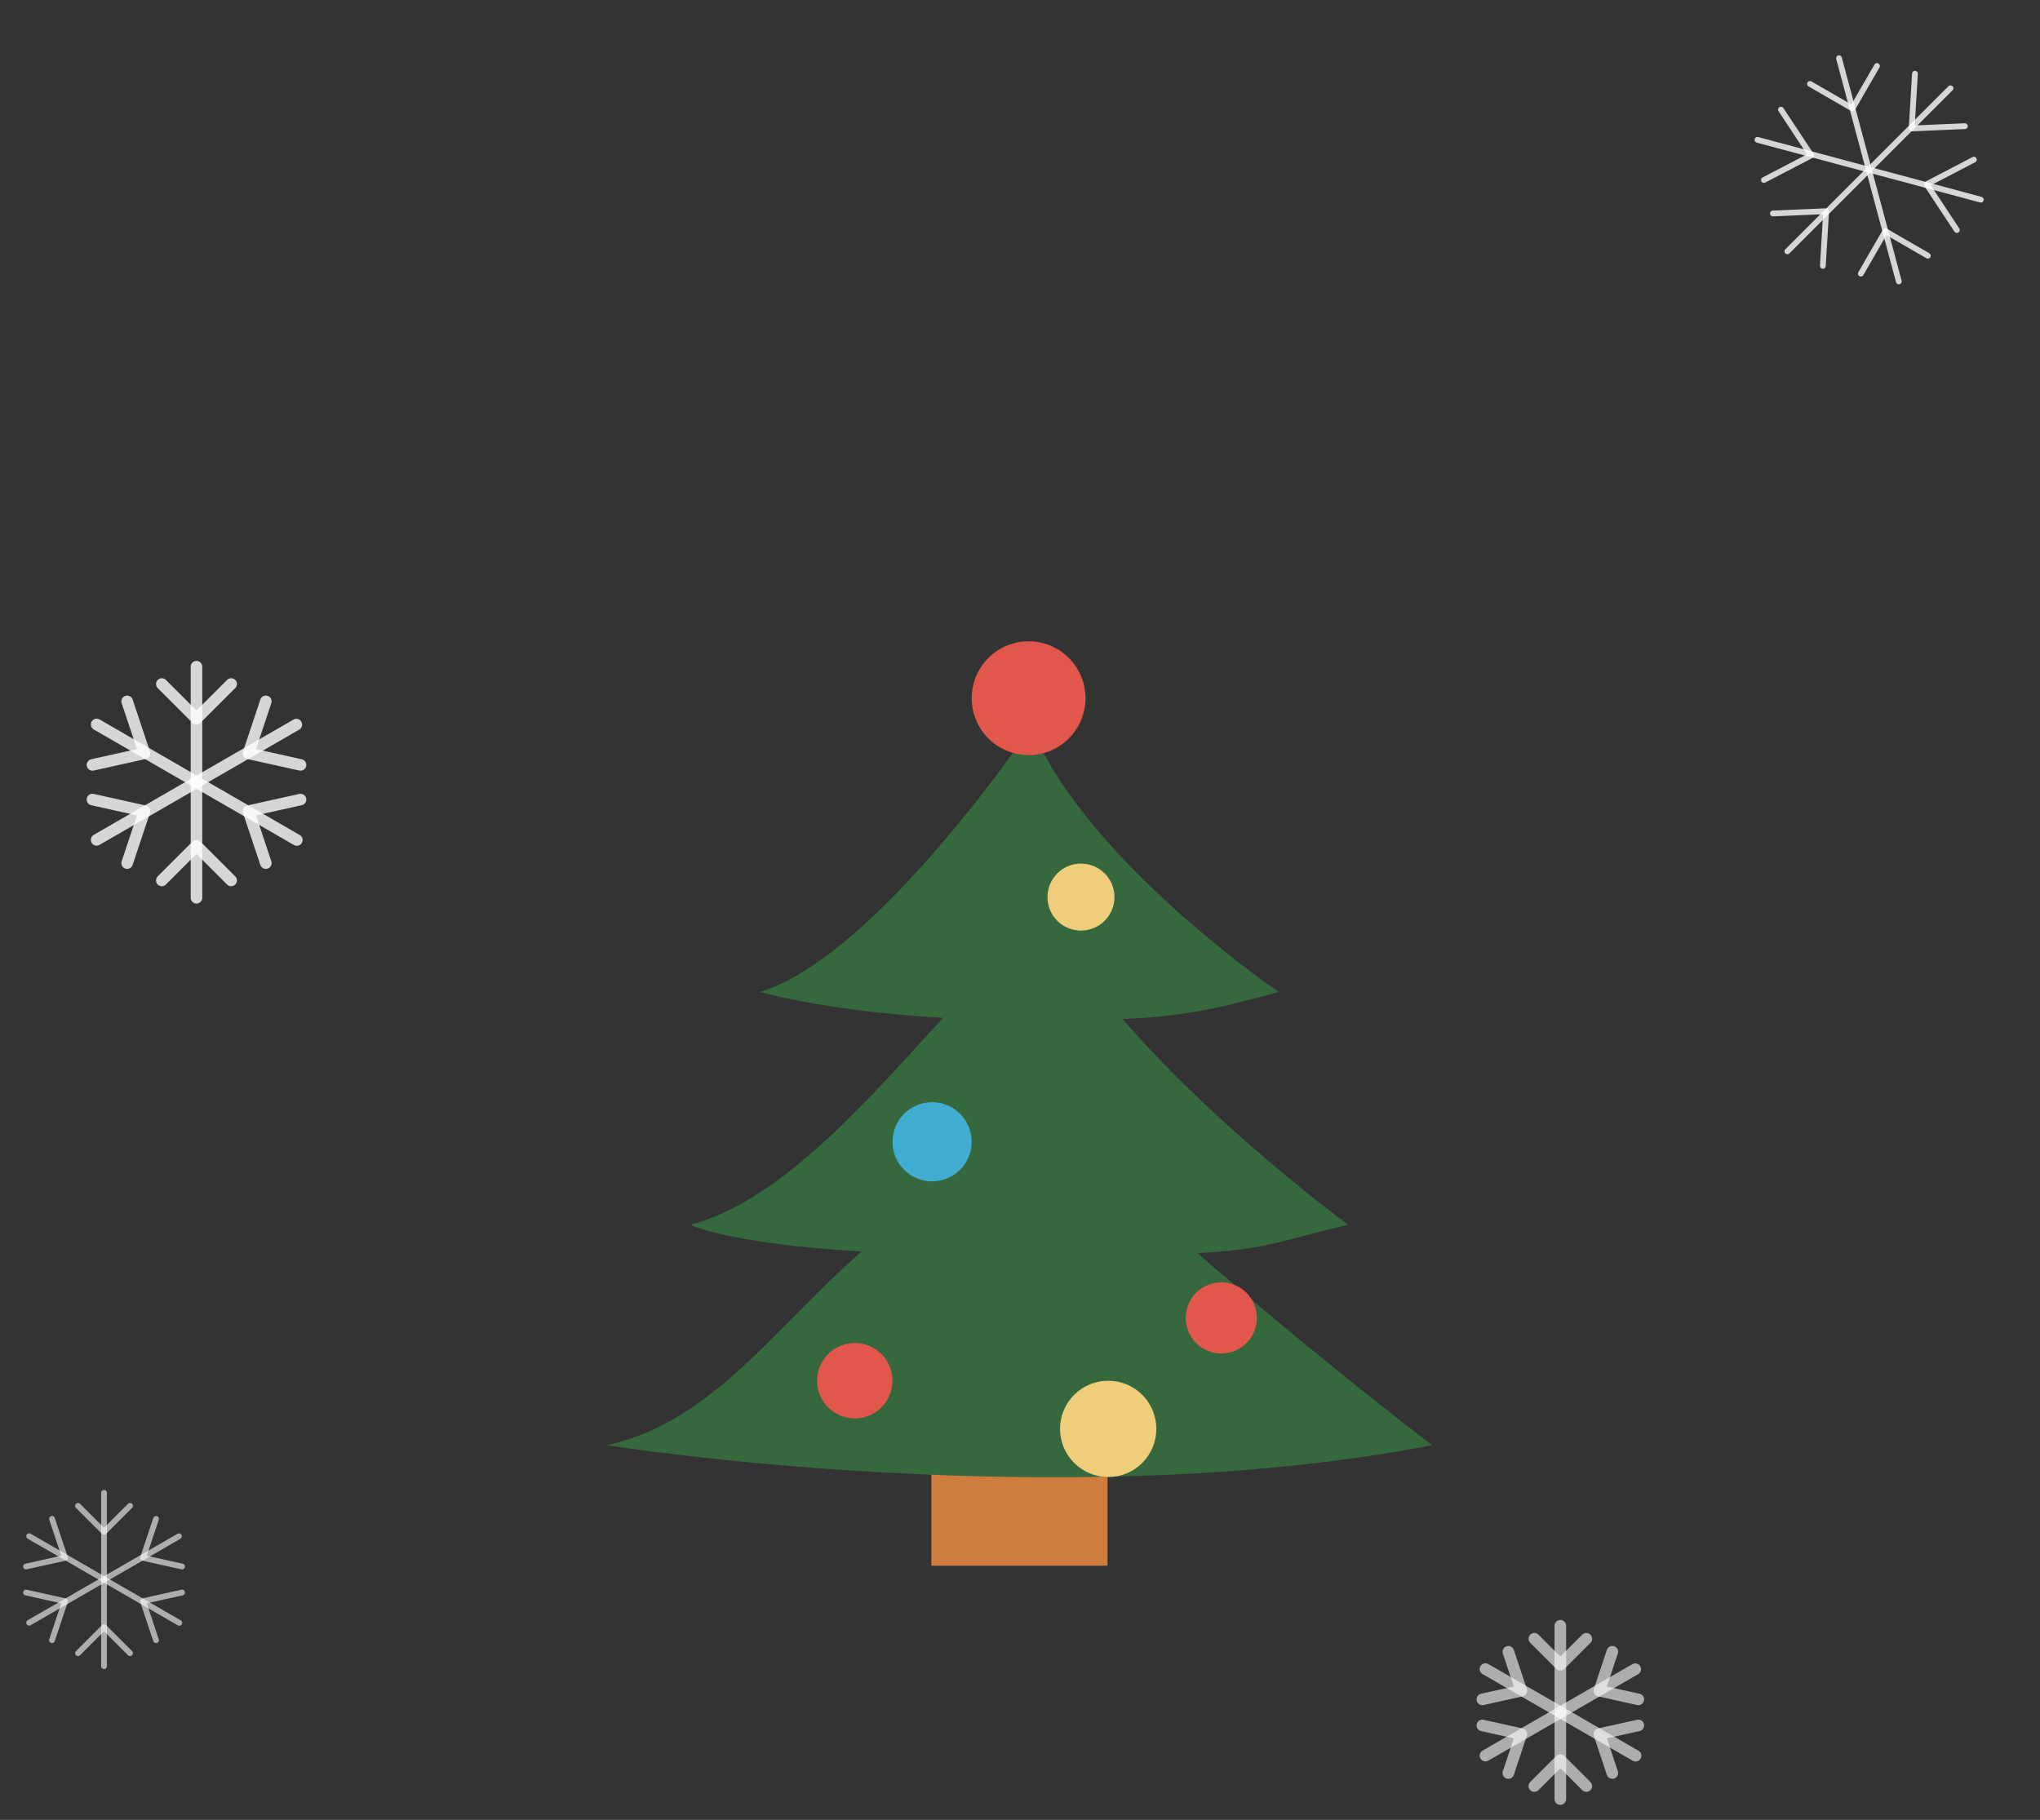 <svg width="353" height="315" viewBox="0 0 353 315" fill="none" xmlns="http://www.w3.org/2000/svg">
<rect x="0" y="0" width="353" height="315" fill="#333333" stroke="none"/>
<path d="M161.168 250.196H191.645V271H161.168V250.196Z" fill="#CF7C3F"/>
<path d="M207.202 216.893C219.503 216.254 221.299 214.781 233.308 211.982C233.308 211.982 211.27 195.972 194.244 176.378C204.98 175.921 210.73 174.562 221.29 171.703C221.29 171.703 188.135 149.22 178.427 125.844C178.427 125.844 151.733 165.544 131.517 171.703C131.517 171.703 142.927 175.03 163.175 176.181C151 189.439 135.463 207.802 119.501 211.982C119.501 211.982 125.618 215.211 149.08 216.628C133.846 229.963 123.188 246.173 105 250.146C105 250.146 183.479 262.638 247.809 250.146C247.809 250.146 228.578 235.529 207.202 216.893Z" fill="#35683D"/>
<path d="M168.14 120.849C168.14 122.142 168.394 123.423 168.889 124.618C169.384 125.812 170.11 126.898 171.024 127.813C171.939 128.727 173.024 129.453 174.219 129.948C175.414 130.442 176.695 130.697 177.988 130.697C179.282 130.697 180.562 130.442 181.757 129.948C182.952 129.453 184.038 128.727 184.952 127.813C185.867 126.898 186.592 125.812 187.087 124.618C187.582 123.423 187.837 122.142 187.837 120.849C187.837 118.237 186.799 115.732 184.952 113.885C183.105 112.038 180.6 111 177.988 111C175.376 111 172.871 112.038 171.024 113.885C169.177 115.732 168.14 118.237 168.14 120.849Z" fill="#E1574C"/>
<path d="M181.251 155.273C181.251 156.811 181.862 158.286 182.95 159.373C184.037 160.461 185.512 161.072 187.05 161.072C188.588 161.072 190.063 160.461 191.151 159.373C192.238 158.286 192.849 156.811 192.849 155.273C192.849 153.735 192.238 152.26 191.151 151.173C190.063 150.085 188.588 149.474 187.05 149.474C185.512 149.474 184.037 150.085 182.95 151.173C181.862 152.26 181.251 153.735 181.251 155.273Z" fill="#EECE7B"/>
<path d="M154.435 197.624C154.435 198.524 154.612 199.415 154.956 200.246C155.301 201.078 155.805 201.833 156.442 202.469C157.078 203.106 157.833 203.61 158.665 203.955C159.496 204.299 160.387 204.476 161.287 204.476C162.187 204.476 163.078 204.299 163.91 203.955C164.741 203.61 165.497 203.106 166.133 202.469C166.769 201.833 167.274 201.078 167.618 200.246C167.963 199.415 168.14 198.524 168.14 197.624C168.14 196.724 167.963 195.833 167.618 195.001C167.274 194.17 166.769 193.414 166.133 192.778C165.497 192.142 164.741 191.637 163.91 191.293C163.078 190.948 162.187 190.771 161.287 190.771C160.387 190.771 159.496 190.948 158.665 191.293C157.833 191.637 157.078 192.142 156.442 192.778C155.805 193.414 155.301 194.17 154.956 195.001C154.612 195.833 154.435 196.724 154.435 197.624Z" fill="#41ADD1"/>
<path d="M141.39 238.983C141.39 240.713 142.077 242.372 143.3 243.595C144.523 244.819 146.182 245.506 147.912 245.506C149.642 245.506 151.301 244.819 152.524 243.595C153.747 242.372 154.435 240.713 154.435 238.983C154.435 237.254 153.747 235.595 152.524 234.371C151.301 233.148 149.642 232.461 147.912 232.461C146.182 232.461 144.523 233.148 143.3 234.371C142.077 235.595 141.39 237.254 141.39 238.983Z" fill="#E1574C"/>
<path d="M183.428 247.32C183.428 249.53 184.306 251.65 185.869 253.213C187.432 254.776 189.552 255.654 191.762 255.654C193.973 255.654 196.092 254.776 197.655 253.213C199.218 251.65 200.097 249.53 200.097 247.32C200.097 245.109 199.218 242.989 197.655 241.426C196.092 239.863 193.973 238.985 191.762 238.985C189.552 238.985 187.432 239.863 185.869 241.426C184.306 242.989 183.428 245.109 183.428 247.32Z" fill="#EECE7B"/>
<path d="M205.174 228.113C205.174 229.747 205.823 231.314 206.978 232.469C208.133 233.624 209.7 234.273 211.333 234.273C212.967 234.273 214.534 233.624 215.689 232.469C216.844 231.314 217.493 229.747 217.493 228.113C217.493 226.48 216.844 224.913 215.689 223.758C214.534 222.603 212.967 221.954 211.333 221.954C209.7 221.954 208.133 222.603 206.978 223.758C205.823 224.913 205.174 226.48 205.174 228.113Z" fill="#E1574C"/>
<path d="M18 258.394V288.394" stroke="white" stroke-opacity="0.6" stroke-linecap="round" stroke-linejoin="round"/>
<path d="M5.043 265.894L31.024 280.894" stroke="white" stroke-opacity="0.6" stroke-linecap="round" stroke-linejoin="round"/>
<path d="M5.04 280.877L30.961 265.911" stroke="white" stroke-opacity="0.6" stroke-linecap="round" stroke-linejoin="round"/>
<path d="M9 262.894L11.25 269.644L4.5 271.144" stroke="white" stroke-opacity="0.6" stroke-linecap="round" stroke-linejoin="round"/>
<path d="M4.5 275.644L11.25 277.144L9 283.894" stroke="white" stroke-opacity="0.6" stroke-linecap="round" stroke-linejoin="round"/>
<path d="M27 262.894L24.75 269.644L31.5 271.144" stroke="white" stroke-opacity="0.6" stroke-linecap="round" stroke-linejoin="round"/>
<path d="M31.5 275.644L24.75 277.144L27 283.894" stroke="white" stroke-opacity="0.6" stroke-linecap="round" stroke-linejoin="round"/>
<path d="M13.5 260.644L18 265.144L22.5 260.644" stroke="white" stroke-opacity="0.6" stroke-linecap="round" stroke-linejoin="round"/>
<path d="M13.5 286.144L18 281.644L22.5 286.144" stroke="white" stroke-opacity="0.6" stroke-linecap="round" stroke-linejoin="round"/>
<path d="M34 115.394V155.394" stroke="white" stroke-opacity="0.8" stroke-width="2" stroke-linecap="round" stroke-linejoin="round"/>
<path d="M16.725 125.394L51.366 145.394" stroke="white" stroke-opacity="0.8" stroke-width="2" stroke-linecap="round" stroke-linejoin="round"/>
<path d="M16.719 145.371L51.281 125.417" stroke="white" stroke-opacity="0.8" stroke-width="2" stroke-linecap="round" stroke-linejoin="round"/>
<path d="M22 121.394L25 130.394L16 132.394" stroke="white" stroke-opacity="0.8" stroke-width="2" stroke-linecap="round" stroke-linejoin="round"/>
<path d="M16 138.394L25 140.394L22 149.394" stroke="white" stroke-opacity="0.8" stroke-width="2" stroke-linecap="round" stroke-linejoin="round"/>
<path d="M46 121.394L43 130.394L52 132.394" stroke="white" stroke-opacity="0.8" stroke-width="2" stroke-linecap="round" stroke-linejoin="round"/>
<path d="M52 138.394L43 140.394L46 149.394" stroke="white" stroke-opacity="0.8" stroke-width="2" stroke-linecap="round" stroke-linejoin="round"/>
<path d="M28 118.394L34 124.394L40 118.394" stroke="white" stroke-opacity="0.8" stroke-width="2" stroke-linecap="round" stroke-linejoin="round"/>
<path d="M28 152.394L34 146.394L40 152.394" stroke="white" stroke-opacity="0.8" stroke-width="2" stroke-linecap="round" stroke-linejoin="round"/>
<g clip-path="url(#clip0_1895_4074)">
<path d="M318.217 10.075L328.57 48.712" stroke="white" stroke-opacity="0.8" stroke-linecap="round" stroke-linejoin="round"/>
<path d="M304.119 24.206L342.756 34.559" stroke="white" stroke-opacity="0.8" stroke-linecap="round" stroke-linejoin="round"/>
<path d="M309.284 43.504L337.504 15.284" stroke="white" stroke-opacity="0.8" stroke-linecap="round" stroke-linejoin="round"/>
<path d="M308.179 18.977L313.406 26.894L305.231 31.155" stroke="white" stroke-opacity="0.8" stroke-linecap="round" stroke-linejoin="round"/>
<path d="M306.784 36.95L315.995 36.553L315.426 46.023" stroke="white" stroke-opacity="0.8" stroke-linecap="round" stroke-linejoin="round"/>
<path d="M331.362 12.765L330.793 22.235L340.004 21.837" stroke="white" stroke-opacity="0.8" stroke-linecap="round" stroke-linejoin="round"/>
<path d="M341.557 27.633L333.381 31.894L338.609 39.811" stroke="white" stroke-opacity="0.8" stroke-linecap="round" stroke-linejoin="round"/>
<path d="M313.198 14.526L320.547 18.768L324.789 11.42" stroke="white" stroke-opacity="0.8" stroke-linecap="round" stroke-linejoin="round"/>
<path d="M321.998 47.367L326.241 40.019L333.589 44.261" stroke="white" stroke-opacity="0.8" stroke-linecap="round" stroke-linejoin="round"/>
</g>
<path d="M270 281.394V311.394" stroke="white" stroke-opacity="0.6" stroke-width="2" stroke-linecap="round" stroke-linejoin="round"/>
<path d="M257.043 288.894L283.024 303.894" stroke="white" stroke-opacity="0.6" stroke-width="2" stroke-linecap="round" stroke-linejoin="round"/>
<path d="M257.04 303.877L282.961 288.911" stroke="white" stroke-opacity="0.6" stroke-width="2" stroke-linecap="round" stroke-linejoin="round"/>
<path d="M261 285.894L263.25 292.644L256.5 294.144" stroke="white" stroke-opacity="0.6" stroke-width="2" stroke-linecap="round" stroke-linejoin="round"/>
<path d="M256.5 298.644L263.25 300.144L261 306.894" stroke="white" stroke-opacity="0.6" stroke-width="2" stroke-linecap="round" stroke-linejoin="round"/>
<path d="M279 285.894L276.75 292.644L283.5 294.144" stroke="white" stroke-opacity="0.6" stroke-width="2" stroke-linecap="round" stroke-linejoin="round"/>
<path d="M283.5 298.644L276.75 300.144L279 306.894" stroke="white" stroke-opacity="0.6" stroke-width="2" stroke-linecap="round" stroke-linejoin="round"/>
<path d="M265.5 283.644L270 288.144L274.5 283.644" stroke="white" stroke-opacity="0.6" stroke-width="2" stroke-linecap="round" stroke-linejoin="round"/>
<path d="M265.5 309.144L270 304.644L274.5 309.144" stroke="white" stroke-opacity="0.6" stroke-width="2" stroke-linecap="round" stroke-linejoin="round"/>
<defs>
<clipPath id="clip0_1895_4074">
<rect width="48" height="48" fill="white" transform="translate(294 12.423) rotate(-15)"/>
</clipPath>
</defs>
</svg>
